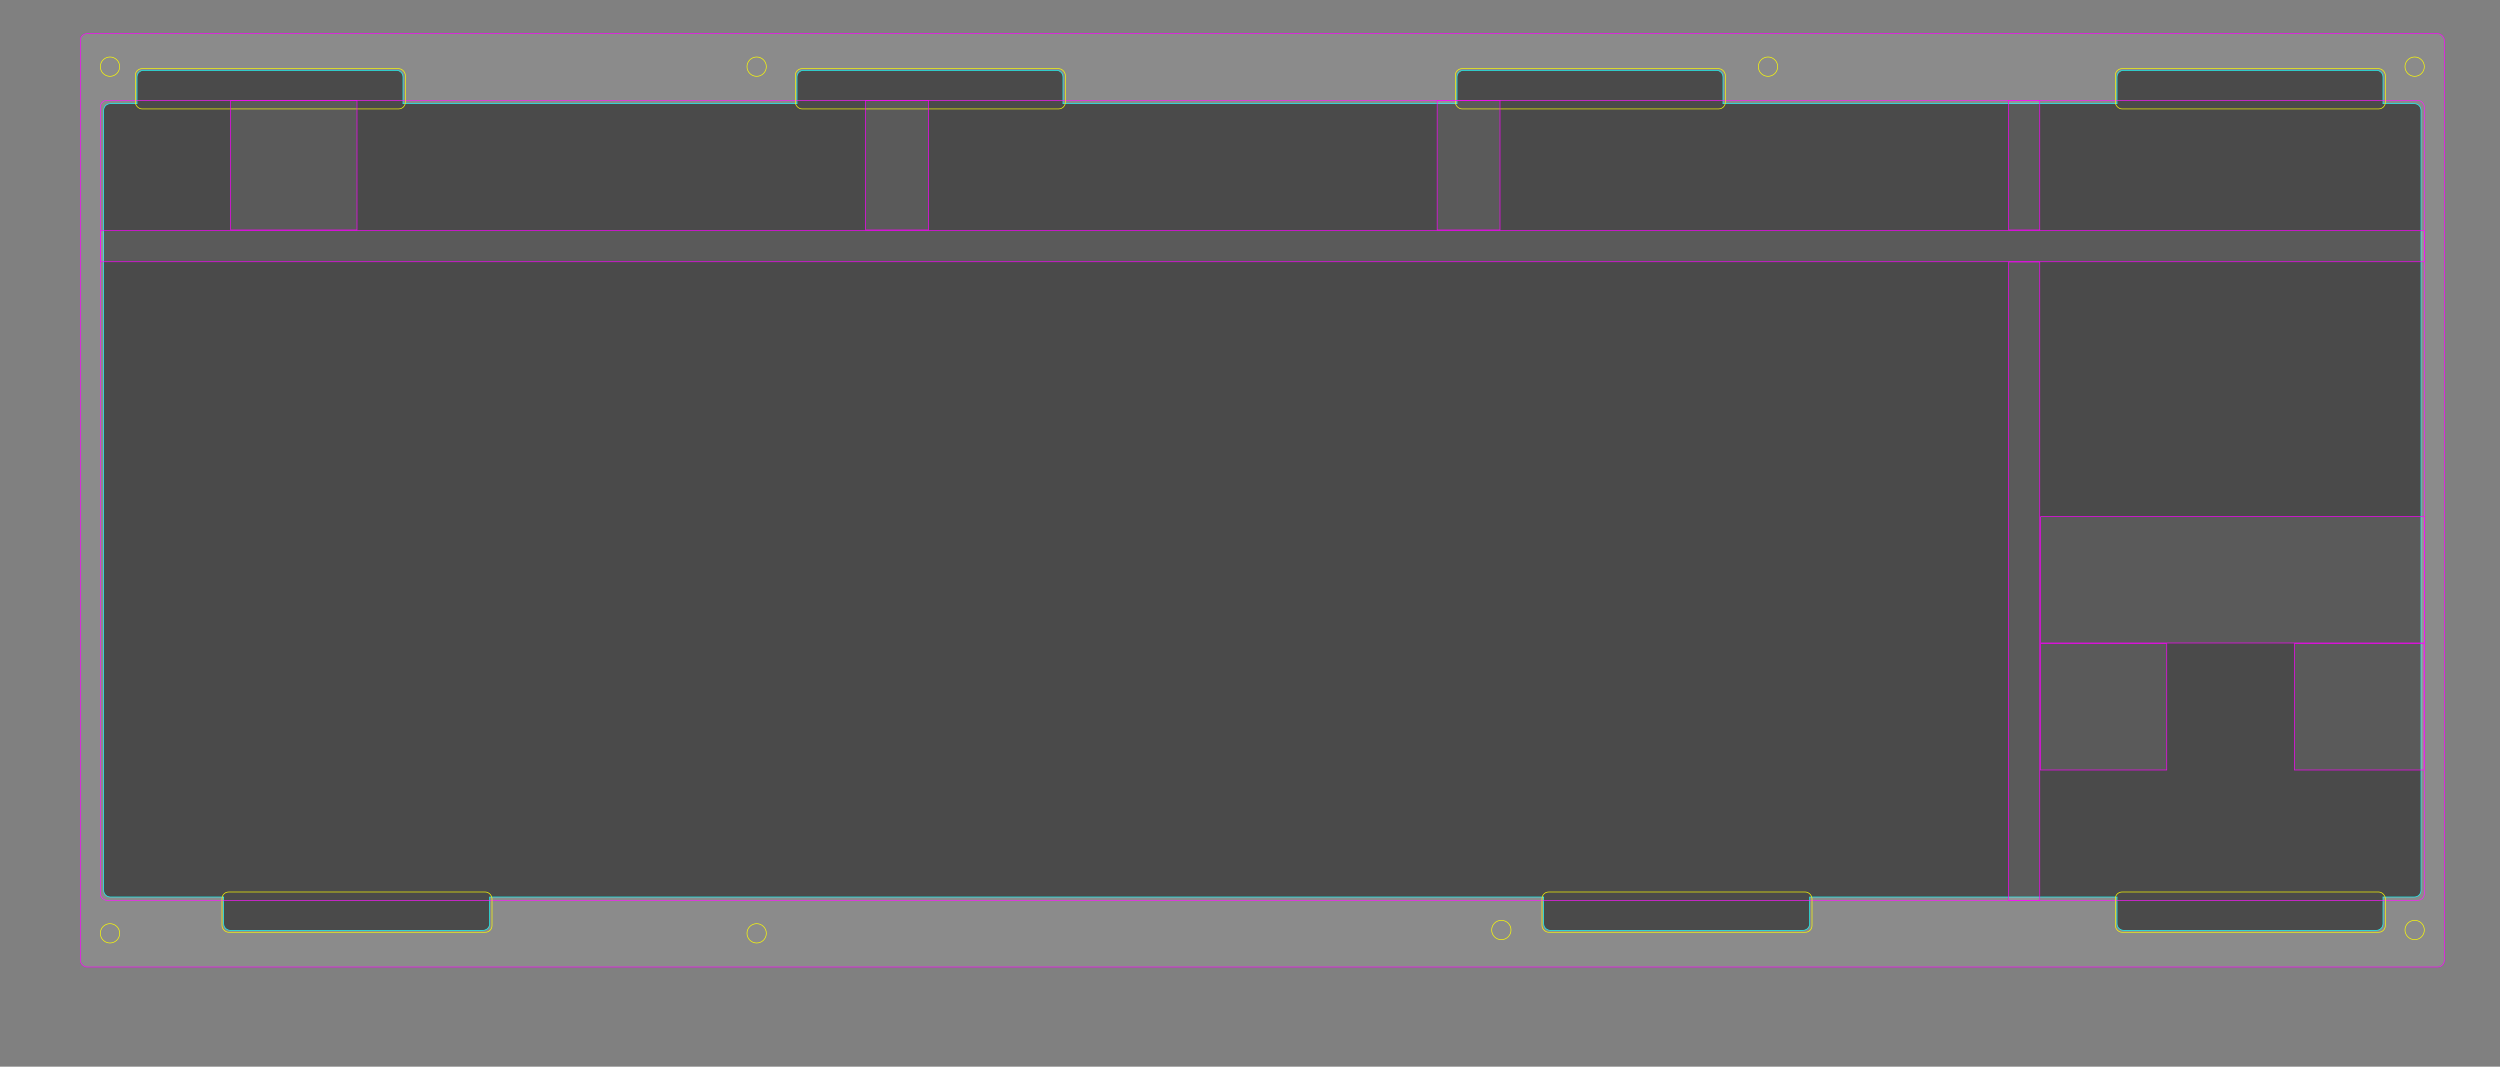 <?xml version="1.0" encoding="UTF-8" standalone="no"?>
<!-- Created with Inkscape (http://www.inkscape.org/) -->

<svg
   width="375mm"
   height="160mm"
   viewBox="0 0 375 160"
   version="1.1"
   id="svg1"
   inkscape:version="1.3.2 (091e20e, 2023-11-25, custom)"
   sodipodi:docname="bb-top-view.svg"
   xmlns:inkscape="http://www.inkscape.org/namespaces/inkscape"
   xmlns:sodipodi="http://sodipodi.sourceforge.net/DTD/sodipodi-0.dtd"
   xmlns="http://www.w3.org/2000/svg"
   xmlns:svg="http://www.w3.org/2000/svg">
  <rect x="0" y="0" width="375" height="160" fill="#808080" stroke="none"/>
  <sodipodi:namedview
     id="namedview1"
     pagecolor="#505050"
     bordercolor="#eeeeee"
     borderopacity="1"
     inkscape:showpageshadow="0"
     inkscape:pageopacity="0"
     inkscape:pagecheckerboard="0"
     inkscape:deskcolor="#505050"
     inkscape:document-units="mm"
     showgrid="true"
     inkscape:zoom="0.75024446"
     inkscape:cx="1144.9601"
     inkscape:cy="511.16672"
     inkscape:window-width="2560"
     inkscape:window-height="1369"
     inkscape:window-x="3832"
     inkscape:window-y="-8"
     inkscape:window-maximized="1"
     inkscape:current-layer="layer2">
    <inkscape:grid
       id="grid1"
       units="mm"
       originx="0"
       originy="0"
       spacingx="1"
       spacingy="1"
       empcolor="#0099e5"
       empopacity="0.302"
       color="#0099e5"
       opacity="0.149"
       empspacing="5"
       dotted="false"
       gridanglex="30"
       gridanglez="30"
       visible="true" />
  </sodipodi:namedview>
  <defs
     id="defs1" />
  <g
     inkscape:label="Plate/PCB"
     inkscape:groupmode="layer"
     id="layer1">
    <path
       id="rect118"
       style="fill:#383838;fill-opacity:1;stroke:#00ffff;stroke-width:0.1;stroke-dasharray:none;stroke-opacity:1"
       d="m 21.55,10.55 c -0.554,0 -1,0.446 -1,1 v 3.9 c 0,0.034 0.007,0.067 0.01,0.1 h -4.01 c -0.554,0 -1,0.446 -1,1 v 117 c 0,0.554 0.446,1 1,1 h 17.01 c -0.003,0.033 -0.01,0.066 -0.01,0.1 v 3.9 c 0,0.554 0.446,1 1,1 h 37.9 c 0.554,0 1,-0.446 1,-1 v -3.9 c 0,-0.034 -0.006,-0.067 -0.01,-0.1 H 231.56 c -0.003,0.033 -0.01,0.066 -0.01,0.1 v 3.9 c 0,0.554 0.446,1 1,1 h 37.9 c 0.554,0 1,-0.446 1,-1 v -3.9 c 0,-0.034 -0.007,-0.067 -0.01,-0.1 h 46.12 c -0.003,0.033 -0.01,0.066 -0.01,0.1 v 3.9 c 0,0.554 0.446,1 1,1 h 37.9 c 0.554,0 1,-0.446 1,-1 v -3.9 c 0,-0.034 -0.007,-0.067 -0.01,-0.1 h 4.71 c 0.554,0 1,-0.446 1,-1 V 16.55 c 0,-0.554 -0.446,-1 -1,-1 h -4.71 c 0.003,-0.033 0.01,-0.066 0.01,-0.1 v -3.9 c 0,-0.554 -0.446,-1 -1,-1 h -37.9 c -0.554,0 -1,0.446 -1,1 v 3.9 c 0,0.034 0.007,0.067 0.01,0.1 h -59.12 c 0.003,-0.033 0.01,-0.066 0.01,-0.1 v -3.9 c 0,-0.554 -0.446,-1 -1,-1 h -37.9 c -0.554,0 -1,0.446 -1,1 v 3.9 c 0,0.034 0.006,0.067 0.01,0.1 h -59.12 c 0.003,-0.033 0.01,-0.066 0.01,-0.1 v -3.9 c 0,-0.554 -0.446,-1 -1,-1 h -37.9 c -0.554,0 -1,0.446 -1,1 v 3.9 c 0,0.034 0.006,0.067 0.01,0.1 H 60.44 c 0.003,-0.033 0.01,-0.066 0.01,-0.1 v -3.9 c 0,-0.554 -0.446,-1 -1,-1 z"
       inkscape:label="edge-cut" />
  </g>
  <g
     inkscape:groupmode="layer"
     id="layer2"
     inkscape:label="Case">
    <rect
       style="fill:none;fill-opacity:0.011;stroke:#ff00ff;stroke-width:0.1"
       id="rect1"
       width="348.6"
       height="120"
       x="15.05"
       y="15.05"
       rx="1"
       ry="1" />
    <rect
       style="fill:#ffffff;fill-opacity:0.092;stroke:#ff00ff;stroke-width:0.1"
       id="rect1-5"
       width="354.6"
       height="140"
       x="12.05"
       y="5.05"
       rx="1"
       ry="1" />
    <rect
       style="fill:none;fill-opacity:0.369;stroke:#ffff00;stroke-width:0.1;stroke-opacity:1"
       id="rect2"
       width="40.5"
       height="6.039"
       x="20.3"
       y="10.3"
       rx="1"
       ry="1" />
    <rect
       style="fill:none;fill-opacity:0.011;stroke:#ffff00;stroke-width:0.1;stroke-opacity:1"
       id="rect2-4"
       width="40.5"
       height="6.039"
       x="33.3"
       y="133.8"
       rx="1"
       ry="1" />
    <rect
       style="fill:none;fill-opacity:0.011;stroke:#ffff00;stroke-width:0.1;stroke-opacity:1"
       id="rect2-9"
       width="40.5"
       height="6.039"
       x="231.3"
       y="133.8"
       rx="1"
       ry="1" />
    <rect
       style="fill:none;fill-opacity:0.011;stroke:#ffff00;stroke-width:0.1;stroke-opacity:1"
       id="rect2-7"
       width="40.5"
       height="6.039"
       x="317.3"
       y="133.8"
       rx="1"
       ry="1" />
    <rect
       style="fill:none;fill-opacity:0.011;stroke:#ffff00;stroke-width:0.1;stroke-opacity:1"
       id="rect2-2"
       width="40.5"
       height="6.039"
       x="119.3"
       y="10.3"
       rx="1"
       ry="1" />
    <rect
       style="fill:none;fill-opacity:0.011;stroke:#ffff00;stroke-width:0.1;stroke-opacity:1"
       id="rect2-8"
       width="40.5"
       height="6.039"
       x="218.3"
       y="10.3"
       rx="1"
       ry="1" />
    <rect
       style="fill:none;fill-opacity:0.011;stroke:#ffff00;stroke-width:0.1;stroke-opacity:1"
       id="rect2-3"
       width="40.5"
       height="6.039"
       x="317.3"
       y="10.3"
       rx="1"
       ry="1" />
    <ellipse
       style="fill:none;fill-opacity:0.011;stroke:#ffff00;stroke-width:0.1;stroke-opacity:1"
       id="path2"
       cx="16.5"
       cy="10"
       rx="1.45"
       ry="1.45" />
    <ellipse
       style="fill:none;fill-opacity:0.011;stroke:#ffff00;stroke-width:0.1;stroke-opacity:1"
       id="path2-0"
       cx="362.2"
       cy="10"
       rx="1.45"
       ry="1.45" />
    <ellipse
       style="fill:none;fill-opacity:0.011;stroke:#ffff00;stroke-width:0.1;stroke-opacity:1"
       id="path2-0-1"
       cx="265.2"
       cy="10"
       rx="1.45"
       ry="1.45" />
    <circle
       style="fill:none;fill-opacity:0.011;stroke:#ffff00;stroke-width:0.1;stroke-opacity:1"
       id="path2-4"
       cx="113.5"
       cy="10"
       r="1.45" />
    <ellipse
       style="fill:none;fill-opacity:0.011;stroke:#ffff00;stroke-width:0.1;stroke-opacity:1"
       id="path2-9"
       cx="16.5"
       cy="140"
       rx="1.45"
       ry="1.45" />
    <ellipse
       style="fill:none;fill-opacity:0.011;stroke:#ffff00;stroke-width:0.1;stroke-opacity:1"
       id="path2-0-4"
       cx="362.2"
       cy="139.5"
       rx="1.45"
       ry="1.45" />
    <ellipse
       style="fill:none;fill-opacity:0.011;stroke:#ffff00;stroke-width:0.1;stroke-opacity:1"
       id="path2-0-1-1"
       cx="225.2"
       cy="139.5"
       rx="1.45"
       ry="1.45" />
    <circle
       style="fill:none;fill-opacity:0.011;stroke:#ffff00;stroke-width:0.1;stroke-opacity:1"
       id="path2-4-0"
       cx="113.5"
       cy="140"
       r="1.45" />
    <rect
       style="fill:#ffffff;fill-opacity:0.092;stroke:#ff00ff;stroke-width:0.1;stroke-opacity:1"
       id="rect3"
       width="348.6"
       height="4.662"
       x="15.05"
       y="34.6" />
    <rect
       style="fill:#ffffff;fill-opacity:0.092;stroke:#ff00ff;stroke-width:0.1;stroke-opacity:1"
       id="rect4"
       width="18.95"
       height="19.45"
       x="34.6"
       y="15.05" />
    <rect
       style="fill:#ffffff;fill-opacity:0.092;stroke:#ff00ff;stroke-width:0.1;stroke-opacity:1"
       id="rect4-2"
       width="9.425"
       height="19.45"
       x="129.85"
       y="15.05" />
    <rect
       style="fill:#ffffff;fill-opacity:0.092;stroke:#ff00ff;stroke-width:0.1;stroke-opacity:1"
       id="rect4-2-8"
       width="9.425"
       height="19.45"
       x="215.575"
       y="15.05" />
    <rect
       style="fill:#ffffff;fill-opacity:0.092;stroke:#ff00ff;stroke-width:0.1;stroke-opacity:1"
       id="rect4-2-8-0"
       width="4.662"
       height="19.45"
       x="301.3"
       y="15.05" />
    <rect
       style="fill:#ffffff;fill-opacity:0.092;stroke:#ff00ff;stroke-width:0.1;stroke-opacity:1"
       id="rect4-2-8-0-9"
       width="4.662"
       height="95.79"
       x="301.3"
       y="39.29" />
    <rect
       style="fill:#ffffff;fill-opacity:0.092;stroke:#ff00ff;stroke-width:0.1;stroke-opacity:1"
       id="rect5"
       width="18.95"
       height="18.95"
       x="306.062"
       y="96.55" />
    <rect
       style="fill:#ffffff;fill-opacity:0.092;stroke:#ff00ff;stroke-width:0.1;stroke-opacity:1"
       id="rect5-2"
       width="19.45"
       height="18.95"
       x="344.162"
       y="96.55" />
    <rect
       style="fill:#ffffff;fill-opacity:0.092;stroke:#ff00ff;stroke-width:0.1;stroke-opacity:1"
       id="rect5-2-5"
       width="57.55"
       height="18.95"
       x="306.097"
       y="77.5" />
  </g>
</svg>

